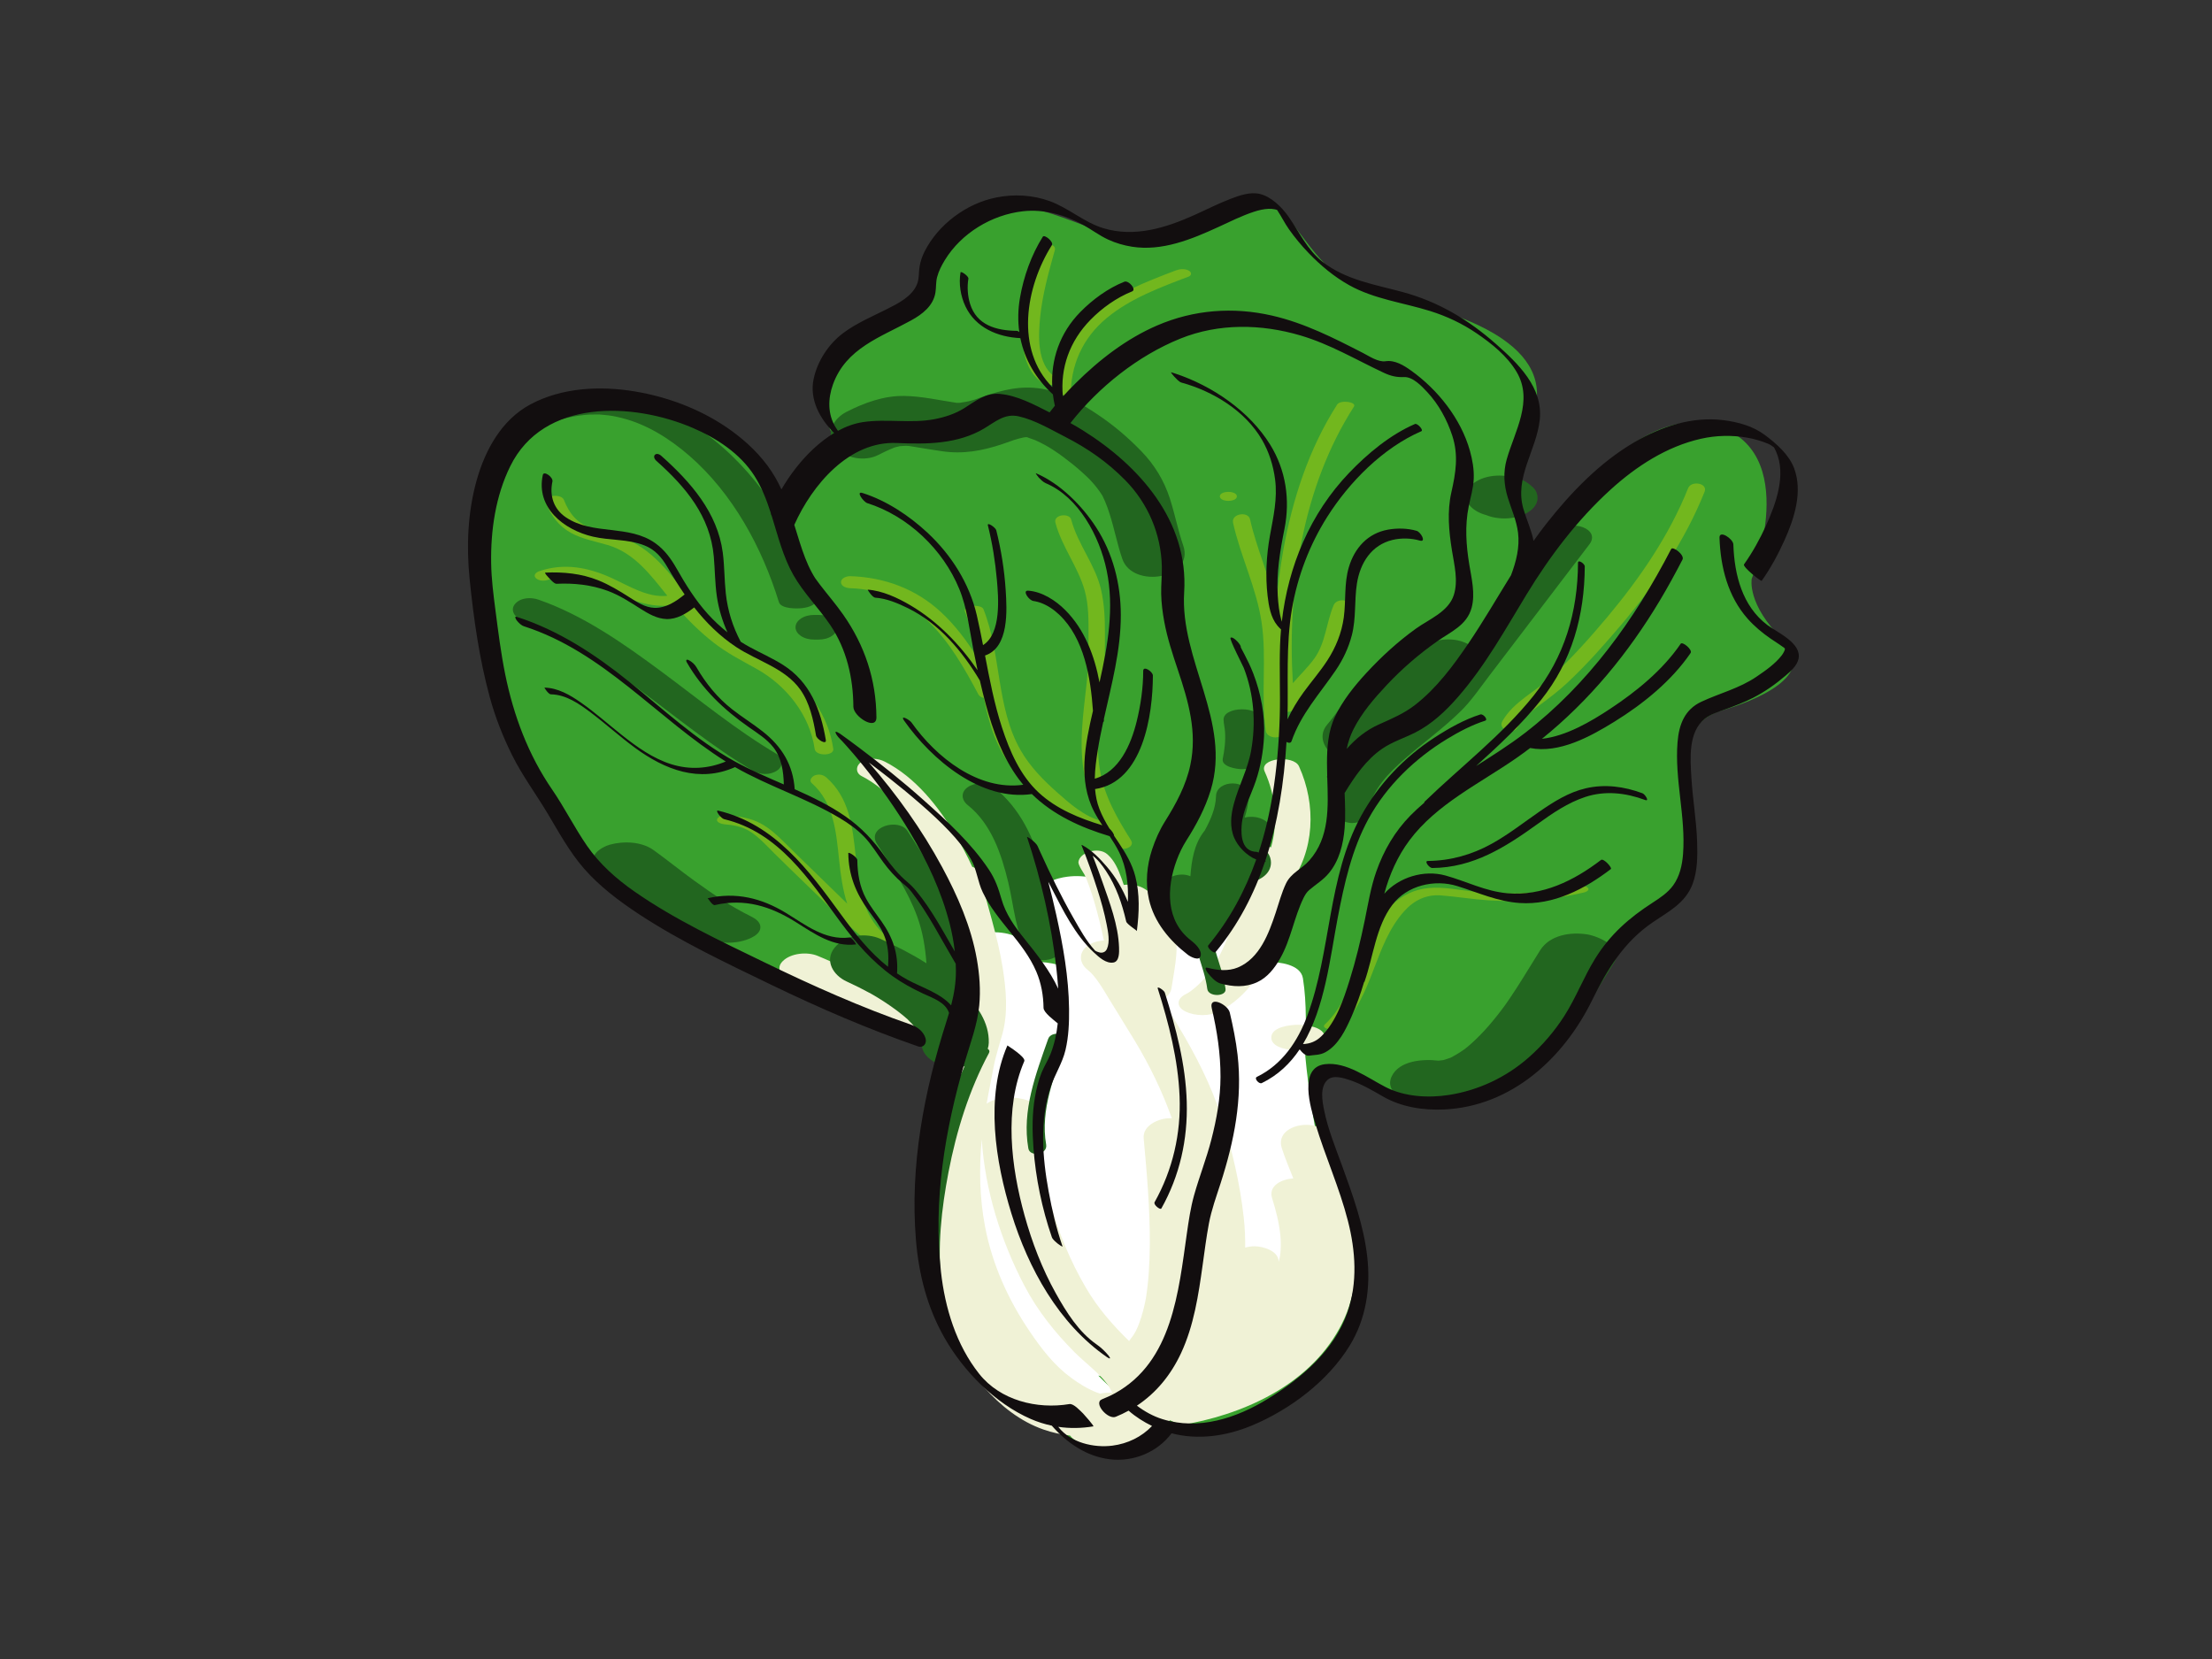 <?xml version="1.0" encoding="utf-8"?>
<!-- Generator: Adobe Illustrator 17.0.0, SVG Export Plug-In . SVG Version: 6.00 Build 0)  -->
<!DOCTYPE svg PUBLIC "-//W3C//DTD SVG 1.1//EN" "http://www.w3.org/Graphics/SVG/1.1/DTD/svg11.dtd">
<svg version="1.1" id="Layer_1" xmlns="http://www.w3.org/2000/svg" xmlns:xlink="http://www.w3.org/1999/xlink" x="0px" y="0px"
	 width="800px" height="600px" viewBox="0 0 800 600" enable-background="new 0 0 800 600" xml:space="preserve">
<rect x="0" y="0" width="800" height="600" fill="#333333" stroke="none"/>
<path fill="#39A12E" d="M379.6,512.085c0,0-42.717-9.802-44.338-62.497c-1.621-52.693,5.287-69.551,5.287-69.551
	s-22.312-9.085-38.525-15.571c-16.213-6.485-81.963-37.218-102.146-71.341c-20.184-34.122-27.564-60.801-28.375-92.418
	c-0.81-31.617,14.593-60.801,43.778-59.181c29.185,1.622,59.99,21.078,65.666,39.724c0,0,5.893-6.886,12.687-12.256
	c3.806-3.01,11.633-5.578,11.633-5.578s-11.35-12.972-6.486-25.943c4.865-12.971,32.427-19.457,35.67-29.995
	c3.242-10.539,10.539-34.051,30.807-33.238c20.267,0.81,41.345,18.646,59.18,10.538c17.836-8.107,29.823-21.167,41.67-5.699
	c11.848,15.47,15.888,23.534,36.967,28.399c21.078,4.864,59.181,15.403,51.884,41.345c-7.295,25.942-7.297,33.238-1.622,52.695
	c0,0,34.05-56.748,66.476-47.831c32.429,8.917,13.725,55.634,13.725,55.634s-1.892,9.188,11.35,22.16
	c13.242,12.972-11.08,22.252-22.25,25.494c-11.17,3.243-18.378,14.774-12.251,45.401c6.125,30.627-16.575,19.818-28.826,43.6
	c-12.251,23.781-33.15,53.687-61.256,53.327c-28.105-0.36-34.591-21.259-42.877-11.53c-8.288,9.729,7.926,32.428,11.53,55.489
	c3.603,23.062-1.647,65.291-44.678,74.03c-16.938,3.441-23.423-1.243-23.423-1.243s-5.084,9.009-21.62,10.448
	C390.95,527.218,379.6,512.085,379.6,512.085z"/>
<path fill="#FFFFFF" d="M479.309,427.175c-0.629-3.151-1.238-6.306-1.852-9.454c-2.304-11.823-4.25-23.723-5.374-35.707
	c0.151-9.415,0.625-18.819-0.86-28.184c-0.812-5.116-8.628-5.925-12.644-5.925c-1.917,0-5.471,0.25-8.325,1.312
	c-1.892-6.143-3.998-12.209-6.35-18.172c-0.195-0.493-0.392-0.984-0.592-1.475c-1.535-3.792-8.958-4.349-12.192-4.349
	c-3.331,0-12.655,0.842-12.645,5.924c0.004,1.624,0.029,3.247,0.062,4.871c-0.629-0.036-1.219-0.05-1.744-0.05
	c-2.205,0-7.016,0.368-10.026,2.084c-0.728-2.681-1.494-5.353-2.316-8.014c-0.797-2.985-1.75-5.933-2.926-8.824
	c-0.798-1.962-4.049-3.057-5.811-3.54c-3.141-0.863-6.52-1.013-9.743-0.598c-3.649,0.47-10.614,2.281-8.831,7.288
	c0.851,2.39,1.643,4.792,2.403,7.202c1.536,5.666,2.392,11.525,3.047,17.397c-2.717-0.85-5.856-1.058-7.585-1.058
	c-0.398,0-0.875,0.011-1.405,0.04c-0.88-2.198-1.91-4.349-3.117-6.435c-2.673-4.618-11.097-4.712-15.553-4.138
	c-2.822,0.364-11.563,2.57-8.831,7.288c6.532,11.28,7.19,24.361,6.217,37.307c-0.227,3.012-0.56,6.014-0.965,9.005
	c-3.008,8.621-6.212,17.169-7.563,26.281c-0.717,4.833-0.857,9.826-0.584,14.838c-3.8,18.325-6.391,38.016,6.619,53.274
	c4.788,5.617,10.476,10.309,16.481,14.61c0.622,2.621,1.298,5.236,2.031,7.844c-0.001,0.008-0.003,0.016-0.004,0.025
	c0.003,0,0.008-0.001,0.011-0.002c0.148,0.526,0.288,1.052,0.44,1.576c0.823,1.187,1.906,2.059,3.251,2.615
	c2.756,1.29,5.927,1.735,8.941,1.735c1.623,0,3.638-0.116,5.588-0.532c4.628,2.141,10.286,2.245,15.12,0.917
	c3.748-1.027,8.742-4.289,4.536-8.106c-3.289-2.984-6.243-5.75-8.999-8.547c2.438,0.589,4.994,0.746,6.438,0.746
	c2.194,0,6.707-0.341,9.705-1.92c3.049,1.968,6.289,3.651,9.655,5.012c-0.479,0.879-1.041,1.728-1.704,2.541
	c-1.936,2.373,1.519,4.952,3.251,5.765c3.572,1.673,8.43,2.284,12.302,1.523c5.788-1.138,10.465-3.447,15.063-6.884
	c1.556-0.326,3.102-0.734,4.634-1.234c8.218-2.684,14.86-7.558,20.558-13.977c4.977-5.606,7.322-12.701,8.382-20.045
	C487.523,455.038,483.175,440.643,479.309,427.175z"/>
<g>
	<path fill="#F0F2D6" d="M428.647,365.774c3.572,1.768,8.804,1.842,12.369,0c9.987-5.162,16.521-15.233,20.232-25.565
		c2.079-5.789,3.524-12.242,3.439-18.571c0.574-0.373,1.093-0.838,1.527-1.416c9.328-12.431,9.898-29.186,3.58-43.079
		c-1.934-4.252-14.628-2.985-12.411,1.891c3.981,8.757,4.855,18.503,2.302,27.442c-1.952-0.993-4.638-1.222-6.348-1.222
		c-1.969,0-9.328,0.803-8.746,4.329c0.508,3.073,1.201,6.524,0.313,9.595c-0.614,2.122,0.641,3.462,2.357,4.28
		c-0.174,4.976-1.344,10.009-2.88,14.448c-1.651,4.774-3.98,9.322-6.871,13.461c-1.305,1.867-2.468,3.196-4.102,4.768
		c-0.862,0.831-1.791,1.585-2.747,2.305c-0.068,0.053-0.737,0.488-0.916,0.615c-0.362,0.207-0.729,0.404-1.099,0.595
		C425.517,361.27,425.419,364.176,428.647,365.774z"/>
	<path fill="#F0F2D6" d="M490.546,440.896c-0.891-5.002-2.052-9.784-3.947-14.505c-1.958-4.873-3.989-9.678-5.626-14.677
		c-2.664-8.132-20.382-5.583-17.385,3.563c1.211,3.697,2.709,7.3,4.16,10.917c-4.655,0.336-9.018,2.816-7.683,7.116
		c1.358,4.376,2.511,8.76,2.983,13.326c0.186,1.808,0.212,3.629,0.113,5.443c-0.04,0.705-0.125,1.405-0.22,2.103
		c-0.023,0.153-0.051,0.304-0.077,0.456c0.007-0.097-0.17,0.777-0.21,0.93c-0.07,0.261-0.149,0.519-0.229,0.777
		c0.078-3.959-5.698-5.611-8.692-5.611c-1.092,0-2.269,0.156-3.395,0.48c0.049-3.629-0.125-7.274-0.528-10.926
		c-1.334-12.085-4.171-24.345-7.911-35.906c-3.822-11.813-9.393-22.718-15.768-33.337c-1.932-3.219-3.9-6.416-5.873-9.611
		c1.737-0.777,3.127-2.068,3.436-4.092c0.926-6.067,2.305-12.184,1.728-18.353c-0.713-7.647-5.06-13.406-11.399-17.481
		c-2.079-1.337-4.924-1.787-7.593-1.462c-0.268-0.801-0.537-1.602-0.826-2.397c-1.164-3.197-2.534-6.458-5.155-8.721
		c-3.322-2.868-10.103-0.592-10.427,2.883c-0.096,1.044,2.043,4.199,2.196,4.512c0.726,1.491,1.303,3.055,1.858,4.615
		c1.424,3.997,2.539,8.108,3.568,12.222c0.58,2.315,1.126,4.692,1.602,6.996c-2.137,0.087-4.248,0.721-5.852,1.853
		c-3.393,2.394-3.164,6.345,0,8.775c2.836,2.176,5.532,6.909,7.737,10.532c3.075,5.056,6.235,10.06,9.294,15.125
		c5.383,8.916,9.896,18.215,13.393,28.009c-0.263-0.017-0.526-0.028-0.789-0.028c-3.768,0-9.832,2.509-9.4,7.252
		c1.161,12.742,2.289,25.484,2.22,38.293c-0.019,3.529-0.151,7.057-0.399,10.577c-0.128,1.813-0.308,3.621-0.521,5.425
		c-0.103,0.875-0.225,1.749-0.353,2.62c-0.051,0.342-0.106,0.683-0.161,1.023c-0.012,0.067-0.024,0.135-0.04,0.217
		c-0.545,2.922-1.302,5.802-2.317,8.596c-0.374,1.028-0.809,2.032-1.286,3.014c0.002-0.044-0.572,0.99-0.753,1.269
		c-0.345,0.53-0.731,1.031-1.124,1.526c-0.207,0.26-0.383,0.525-0.537,0.792c-6.079-5.961-11.356-11.982-15.696-19.417
		c-10.896-18.665-17.492-41.419-16.801-63.098c0.143-4.5-7.424-5.57-10.473-5.57c-2.234,0-6.199,0.484-8.557,2.213
		c0.211-1.205,0.43-2.411,0.664-3.617c0.62-3.191,1.257-6.378,1.851-9.574c0.758-4.08,2.069-7.97,3.171-11.966
		c2.143-7.774,1.362-16.132,0.119-24c-1.838-11.621-5.712-22.815-8.402-34.244c-0.255-1.087-1.267-1.83-2.614-2.28
		c-1.769-3.883-3.771-7.655-5.938-11.287c-6.247-10.466-14.547-21.024-25.602-26.689c-2.575-1.32-5.902-1.567-8.457,0
		c-2.077,1.275-2.368,3.974,0,5.187c9.757,5,16.943,14.258,22.525,23.452c3.785,6.234,7.159,13.038,9.522,20.104
		c0.768,2.884,1.555,5.765,2.319,8.648c0.226,1.132,0.431,2.266,0.593,3.403c0.093,0.655,0.347,1.204,0.708,1.662
		c1.997,8.043,3.593,16.155,3.788,24.534c0.068,2.945-0.127,5.779-0.641,8.616c-1.108-0.236-2.247-0.337-3.358-0.337
		c-2.222,0-4.562,0.405-6.531,1.488c-0.04,0.022-0.08,0.045-0.119,0.069c2.695-2.788,0.116-5.407-2.53-6.755
		c0.019,0.008,0.033,0.014,0.053,0.025c-0.021-0.01-0.041-0.02-0.061-0.029c-0.273-0.139-0.547-0.264-0.815-0.375
		c-0.252-0.117-0.506-0.231-0.758-0.348c-1.648-0.764-3.29-1.54-4.932-2.317c-4.573-2.163-9.138-4.341-13.705-6.519
		c-7.295-3.478-14.536-7.274-22.024-10.329c-3.695-1.508-9.59-1.003-12.53,1.902c-2.86,2.825-0.248,5.491,2.43,6.856
		c-0.018-0.008-0.032-0.014-0.05-0.023c0.019,0.01,0.039,0.019,0.058,0.028c0.276,0.141,0.554,0.267,0.826,0.379
		c0.251,0.115,0.501,0.229,0.751,0.345c1.648,0.763,3.291,1.54,4.932,2.317c4.574,2.162,9.137,4.341,13.704,6.518
		c7.295,3.477,14.536,7.273,22.024,10.33c3.146,1.284,7.882,1.102,11.035-0.771c-0.583,0.631-0.994,1.398-0.994,2.292
		c0,0.199,0,0.398,0,0.597c0,1.65,1.391,2.871,2.706,3.594c1.969,1.083,4.308,1.488,6.531,1.488c0.195,0,0.392-0.007,0.588-0.013
		c-0.399,1.466-0.763,2.942-1.039,4.45c-1.328,7.245-2.985,14.443-3.992,21.744c-0.983,7.12-1.279,14.438-0.869,21.717
		c-0.064-0.001-0.127-0.006-0.189-0.006c-3.774,0-9.824,2.509-9.4,7.252c2.054,22.936,8.231,47.486,23.855,65.154
		c5.805,6.563,13.029,12.301,21.389,15.192c3.19,1.103,6.375,1.819,9.559,2.169c0.358,0.467,0.796,0.912,1.321,1.315
		c8.028,6.158,18.759,3.888,26.732-0.981c1.28-0.78,2.569-1.668,3.838-2.637c1.445-0.448,2.642-1.124,3.384-2.047
		c0.321-0.398,0.594-0.8,0.848-1.203c2.347,1.277,5.391,1.561,7.827,1.074c22.572-4.507,45.619-16.139,55.427-38.152
		c2.319-5.205,3.289-10.809,4.529-16.228C492.363,453.857,491.695,447.352,490.546,440.896z M286.761,354.97
		C287.224,355.17,287.62,355.353,286.761,354.97L286.761,354.97z M336.712,365.034C336.241,364.83,335.825,364.638,336.712,365.034
		L336.712,365.034z M355.069,412.062c1.138,18.37,7.02,36.923,15.441,52.974c4.71,8.977,11.03,16.903,18.173,24.059
		c3.653,3.659,8.687,7.379,11.548,11.205c0.802,1.072,1.491,2.225,2.087,3.425c-1.478-0.14-3.001-0.012-4.468,0.306
		c-0.439-0.147-0.876-0.302-1.308-0.471c-3.315-1.298-6.322-3.186-9.182-5.285c-6.089-4.469-10.632-10.395-14.85-16.59
		c-7.825-11.493-13.64-24.348-16.247-38.029C354.248,433.074,354.077,422.56,355.069,412.062z"/>
	<path fill="#F0F2D6" d="M459.778,375.249c0,3.934,7.065,4.625,9.677,4.625c2.612,0,9.677-0.691,9.677-4.625
		c0-3.935-7.065-4.625-9.677-4.625C466.843,370.624,459.778,371.315,459.778,375.249z"/>
</g>
<g>
	<path fill="#72B71E" d="M488.546,220.186c1.373-3.242-4.952-4.301-6.206-1.341c-2.668,6.3-2.905,13.652-6.993,19.308
		c-2.345,3.245-5.216,5.951-7.767,8.929c-2.071-34.211,3.483-71.005,22.079-99.995c1.148-1.789-4.922-2.547-6.044-0.799
		c-10.227,15.945-16.162,34.252-19.51,52.798c-1.198,6.634-2.04,13.338-2.551,20.071c-2.411-10.634-7.068-20.681-9.456-31.335
		c-0.68-3.035-6.902-2.107-6.138,1.305c2.724,12.161,8.46,23.528,10.306,35.897c1.94,13.004-0.325,26.238,1.519,39.264
		c0.459,3.241,6.815,3.169,6.366,0c-0.331-2.335-0.53-4.676-0.654-7.021c1.869,0.562,4.824,0.075,4.785-1.273
		c0.498-0.273,0.911-0.663,1.161-1.184c2.897-6.013,8.69-9.967,12.383-15.433C485.66,233.703,485.92,226.383,488.546,220.186z"/>
	<path fill="#72B71E" d="M447.323,179.52c0-1.324-2.141-1.635-3.07-1.635c-0.929,0-3.071,0.311-3.071,1.635
		c0,1.324,2.141,1.634,3.071,1.634C445.182,181.154,447.323,180.844,447.323,179.52z"/>
	<path fill="#72B71E" d="M610.53,176.558c-6.76,16.987-17.461,32.557-29.148,46.519c-6.298,7.524-12.994,15.001-20.2,21.664
		c-5.797,5.358-13.735,8.984-17.795,16.009c-1.831,3.169,3.809,5.073,5.333,2.436c1.993-3.45,4.983-5.862,8.146-8.196
		c3.537-2.612,6.932-5.181,10.14-8.196c7.008-6.587,13.508-13.939,19.709-21.282c12.005-14.215,22.868-30.324,29.772-47.67
		C617.738,174.695,611.669,173.696,610.53,176.558z"/>
	<path fill="#72B71E" d="M574.084,320.917c-1.135-0.838-2.947-0.787-4.246-0.482c-12.213,2.874-24.45,3.275-36.902,2.003
		c-5.352-0.545-10.832-1.775-16.23-1.271c-5.065,0.473-9.384,2.522-13.123,5.931c-12.684,11.568-11.867,31.636-24.401,43.365
		c-1.872,1.753,4.09,2.544,5.358,1.355c12.268-11.481,12.306-30.05,23.338-42.299c3.536-3.927,7.975-6.094,13.302-5.68
		c5.713,0.444,11.372,1.404,17.101,1.775c11.695,0.756,23.281-0.178,34.69-2.862C573.759,322.568,575.214,321.752,574.084,320.917z"
		/>
	<path fill="#72B71E" d="M397.787,278.404c-1.831-11.146,0.2-22.112,1.334-33.201c0.557-5.436,0.473-10.972,0.487-16.435
		c0.013-5.165-0.226-10.347-1.372-15.4c-2.066-9.11-8.444-16.454-10.823-25.445c-0.672-2.541-6.492-1.848-5.712,1.102
		c2.305,8.714,8.179,15.916,10.61,24.608c1.444,5.161,1.384,10.782,1.371,16.1c-0.016,5.869-0.069,11.731-0.706,17.568
		c-1.214,11.136-2.923,22.03-0.746,33.179c1.15,5.892,3.474,11.272,6.291,16.441c-6.158-1.412-11.682-6.343-16.266-10.402
		c-4.971-4.402-9.798-9.358-13.116-15.151c-8.895-15.531-6.947-34.669-13.465-51.063c-0.755-1.899-7.593-1.426-6.705,0.809
		c2.103,5.291,3.34,10.856,4.343,16.488c-3.703-5.904-7.888-11.485-13.007-16.235c-9.048-8.398-20.487-12.608-32.755-12.982
		c-1.242-0.038-3.379,0.607-3.379,2.176c0,1.623,2.137,2.138,3.379,2.176c10.941,0.333,20.614,4.636,28.422,12.255
		c7.6,7.416,12.933,16.845,17.868,26.143c0.359,0.679,1.12,1.103,2.004,1.311c1.458,7.554,3.501,14.911,7.69,21.575
		c3.58,5.695,8.79,10.615,13.823,15.004c5.096,4.442,11.21,9.193,17.983,10.602c1.386,0.287,3.202,0.392,4.491-0.383
		c1.299,2.251,2.672,4.471,4.065,6.683c1.385,2.197,6.902,0.742,5.115-2.093C404.011,295.897,399.327,287.784,397.787,278.404z"/>
	<path fill="#72B71E" d="M328.014,345.533c-2.643-2.139-5.278-4.252-7.881-6.394c0.115-0.423,0.032-0.87-0.396-1.264
		c-16.274-14.948-4.204-42.054-20.894-56.71c-1.147-1.007-2.728-1.3-4.174-0.732c-0.99,0.387-2.232,1.795-1.095,2.793
		c8.05,7.07,8.856,17.937,9.917,27.925c0.562,5.288,1.282,10.67,2.905,15.666c-7.497-7.38-15.131-14.617-22.589-22.038
		c-2.704-2.691-5.421-5.213-8.806-7.027c-3.434-1.84-7.466-2.499-11.301-2.808c-1.254-0.102-3.498-0.163-4.258,1.142
		c-0.74,1.273,1.625,1.949,2.417,2.012c3.303,0.267,6.487,0.803,9.343,2.583c3.346,2.085,6.046,5.18,8.825,7.927
		c7.396,7.313,14.95,14.466,22.346,21.78c5.969,5.901,12.459,11.027,19.004,16.263c6.249,4.999,12.621,10.274,16.862,17.163
		c1.189,1.93,7.902,1.126,6.674-0.87C340.639,356.004,334.286,350.608,328.014,345.533z"/>
	<path fill="#72B71E" d="M294.63,270.853c0.394,2.757,7.104,2.547,6.74,0c-1.737-12.142-9.148-22.125-18.945-29.165
		c-4.952-3.557-10.69-5.816-15.743-9.247c-5.291-3.592-9.944-8.057-14.259-12.753c-7.719-8.402-13.48-18.523-24.006-23.803
		c-4.641-2.33-9.695-3.179-14.567-4.847c-5.058-1.732-8.016-5.341-9.904-10.249c-0.914-2.372-7.572-1.741-6.499,1.045
		c1.797,4.666,4.651,8.474,9.079,10.9c4.102,2.248,8.841,3.077,13.281,4.392c9.65,2.859,15.518,10.838,21.534,18.349
		c-7.075,0.779-13.844-3.56-20.096-6.417c-8.48-3.877-17.287-5.582-26.317-2.442c-1.029,0.357-2.195,1.427-1.131,2.468
		c1.05,1.026,2.998,1.103,4.311,0.647c8.814-3.065,16.518,0.822,24.395,4.593c6.948,3.325,14.009,5.687,21.54,4.446
		c0.273,0.323,0.546,0.642,0.822,0.958c4.025,4.609,8.389,8.906,13.212,12.677c4.892,3.826,10.225,6.529,15.613,9.538
		C284.37,247.906,292.875,258.585,294.63,270.853z"/>
	<path fill="#72B71E" d="M429.854,97.814c-1.447-0.696-3.174-0.552-4.63,0c-10.867,4.119-22.009,8.489-31.061,15.977
		c-7.097,5.872-11.399,13.619-12.884,22.311c-6.281-4.553-5.768-14.638-5.083-21.452c0.832-8.251,3.089-16.26,5.307-24.221
		c0.713-2.565-5.251-2.976-5.829-0.904c-2.362,8.48-4.702,16.989-5.587,25.774c-0.843,8.366-0.363,18.717,7.558,23.636
		c0.748,0.464,2.098,0.46,3.23,0.165c-0.143,1.512-0.209,3.047-0.189,4.603c0.03,2.23,6.579,2.203,6.549,0
		c-0.157-11.506,4.211-21.393,13.089-28.739c8.519-7.046,19.314-11.045,29.529-14.917C431.138,99.56,430.957,98.346,429.854,97.814z
		"/>
</g>
<g>
	<path fill="#22661F" d="M456.457,306.549c0.221-0.811,0.439-1.622,0.657-2.433c0.369-1.379,0.553-3.348,1.353-4.567
		c1.534-2.334-2.819-3.797-4.242-4.007c-1.236-0.182-2.705-0.193-4.058,0.122c0.808-2.476,1.337-5.037,1.409-7.726
		c0.164-6.126-11.624-6.149-11.789,0c-0.121,4.461-1.99,8.614-4.132,12.537c-0.1,0.104-0.196,0.21-0.284,0.325
		c-3.506,4.58-4.432,10.468-4.849,16.107c-3.064-1.391-8.059-0.262-9.224,2.373c-0.414,0.938,0.303,3.254,0.431,3.619
		c0.225,0.64,0.376,1.308,0.533,1.967c0.333,1.404,0.537,2.637,0.821,4.152c0.644,3.434,1.225,6.951,2.449,10.237
		c1.146,3.08,3.654,5.679,7.073,6.023c0.259,0.026,0.523,0.043,0.787,0.055c1.236,4.086,2.696,8.119,3.24,12.342
		c0.382,2.969,6.97,2.832,6.606,0c-0.619-4.803-2.391-9.292-3.7-13.917c0.922-0.693,1.665-1.639,2.101-2.901
		c0.277-0.805,0.484-1.642,0.646-2.498c0.724-0.374,1.365-0.885,1.858-1.57c3.82-5.317,6.387-11.471,8.506-17.692
		c3.587-1.025,7.011-3.268,7.011-7.123C459.658,309.569,458.326,307.796,456.457,306.549z"/>
	<path fill="#22661F" d="M574.111,337.951c-6.048-0.981-13.599,0.178-17.094,5.727c-2.898,4.601-5.687,9.272-8.638,13.84
		c-0.73,1.128-1.473,2.247-2.223,3.361c-0.38,0.565-0.767,1.126-1.154,1.687c-0.207,0.298-0.416,0.596-0.625,0.893
		c-1.881,2.595-3.872,5.109-5.969,7.533c-1.93,2.23-3.997,4.339-6.179,6.322c-0.494,0.448-1.002,0.88-1.511,1.312
		c-0.215,0.183-0.768,0.61-1.162,0.913c-0.984,0.694-2,1.341-3.034,1.956c-0.548,0.327-1.113,0.627-1.675,0.926
		c-0.072,0.038-0.136,0.072-0.198,0.105c-0.627,0.241-1.904,0.623-2.674,0.865c-0.6,0.078-1.239,0.15-1.692,0.202
		c-0.035,0-0.07,0-0.105,0c-5.474-0.653-14.163-0.089-16.884,5.751c-2.7,5.79,5.305,9.531,9.705,10.087
		c10.428,1.318,20.282-0.164,29.789-4.582c6.557-3.047,12.339-7.844,17.31-13.04c9.543-9.977,16.408-22.164,23.718-33.771
		C587.336,342.45,577.797,338.55,574.111,337.951z"/>
	<path fill="#22661F" d="M271.607,331.435c-1.847-0.916-3.655-1.892-5.446-2.912c-2.181-1.243-2.028-1.168-4.448-2.717
		c-3.648-2.337-7.199-4.824-10.71-7.36c-4.933-3.563-9.653-7.412-14.588-10.968c-4.379-3.157-10.879-3.371-15.926-1.974
		c-2.96,0.82-8.598,4.339-4.176,7.527c12.697,9.15,24.713,19.183,38.832,26.185c4.762,2.362,11.688,2.256,16.461,0
		c1.49-0.704,3.409-1.986,3.409-3.89C275.016,333.398,273.093,332.172,271.607,331.435z"/>
	<path fill="#22661F" d="M427.948,197.349c-1.927-5.594-3.03-11.425-4.848-17.053c-2.112-6.538-5.578-12.219-10.34-17.13
		c-4.782-4.93-9.947-9.344-15.659-13.169c-6.079-4.07-13.085-8.199-20.413-9.408c-7.448-1.228-14.217,0.44-21.201,2.871
		c-0.998,0.348-1.993,0.71-2.989,1.062c-0.04,0.013-0.077,0.025-0.123,0.038c-0.67,0.21-1.349,0.39-2.028,0.568
		c-0.608,0.159-2.753,0.447-3.238,0.55c-0.334,0.003-0.667,0.001-1.001-0.003c-0.091,0-0.171-0.001-0.244-0.001
		c-6.212-0.929-12.484-2.37-18.785-2.478c-7.38-0.127-14.514,2.462-20.989,5.786c-4.61,2.367-7.616,7.602-4.101,12.33
		c3.366,4.53,10.722,5.759,15.642,3.233c1.452-0.745,2.915-1.452,4.41-2.105c0.518-0.222,1.039-0.431,1.565-0.632
		c0.056-0.015,0.113-0.031,0.179-0.05c0.523-0.152,1.053-0.276,1.586-0.382c0.383-0.02,1.745-0.155,2.313-0.146
		c0.311,0.01,0.62,0.028,0.93,0.048c1.024,0.14,2.043,0.315,3.061,0.488c2.999,0.509,5.999,0.974,9.007,1.422
		c7.617,1.135,14.632-0.157,21.828-2.577c1.085-0.366,2.163-0.748,3.241-1.133c0.396-0.142,0.792-0.282,1.189-0.423
		c1.018-0.318,2.051-0.581,3.094-0.809c0.176-0.038,0.435-0.081,0.688-0.12c0.259-0.005,0.515-0.006,0.773-0.005
		c0.088,0.018,0.173,0.041,0.261,0.061c-0.953-0.189,1.968,0.716,2.62,0.999c1.251,0.543,2.461,1.177,3.662,1.821
		c0.478,0.255,0.947,0.529,1.414,0.801c-0.291-0.155,1.255,0.791,1.48,0.939c2.481,1.623,4.85,3.413,7.158,5.273
		c1.11,0.896,2.189,1.832,3.256,2.779c0.61,0.542,1.205,1.1,1.798,1.661c0.148,0.138,0.65,0.643,0.941,0.931
		c1.681,1.781,3.216,3.627,4.516,5.724c0.069,0.12,0.128,0.222,0.179,0.312c0.303,0.616,0.583,1.245,0.857,1.875
		c0.646,1.484,1.166,3.022,1.663,4.563c1.734,5.37,2.759,10.939,4.598,16.281C409.65,213.029,432.079,209.338,427.948,197.349z"/>
	<path fill="#22661F" d="M533.78,184.717c1.162,0.72,2.443,1.232,3.771,1.584c1.063,0.435,2.171,0.746,3.326,0.93
		c3.062,0.521,6.335,0.312,9.265-0.752c2.199-0.798,4.533-2.215,5.526-4.453c0.863-1.945,0.325-4.287-1.212-5.742
		c-1.452-1.374-3.256-2.651-5.209-3.196c-0.655-0.182-2.199-0.712-3.271-0.812c-1.174-0.11-2.465-0.277-3.693-0.279
		c-2.923-0.003-5.991,0.626-8.503,2.182c-1.836,1.138-3.522,2.965-3.522,5.269C530.258,181.753,531.944,183.579,533.78,184.717z"/>
	<path fill="#22661F" d="M357.224,379.321c0.229-0.683,0.364-1.418,0.383-2.21c0.172-7.35-4.234-13.556-9.422-18.581
		c-0.102-9.701-0.747-19.48-3.877-28.728c-3.558-10.516-10.149-19.973-16.09-29.244c-3.132-4.887-14.981-1.507-11.027,4.663
		c5.428,8.472,11.168,16.967,14.61,26.489c1.944,5.376,2.844,10.994,3.264,16.674c-5.311-3.354-10.964-6.246-16.607-8.815
		c-5.214-2.375-12.901-1.464-16.623,3.197c-3.781,4.733-0.385,10.031,4.359,12.193c2.994,1.364,5.931,2.843,8.818,4.421
		c0.3,0.18,1.591,0.92,1.917,1.116c0.887,0.533,1.759,1.088,2.629,1.646c1.732,1.112,3.416,2.3,5.064,3.535
		c1.277,0.957,2.506,1.976,3.699,3.035c-0.249-0.196,1.114,1.126,1.412,1.45c0.598,0.647,1.151,1.336,1.691,2.033
		c0.255,0.329,0.496,0.669,0.729,1.013c-0.143-0.174,0.567,1.089,0.751,1.534c0.117,0.283,0.289,0.935,0.4,1.322
		c0.014,0.349,0.012,0.699,0.003,1.048c-0.078,3.373,2.172,5.756,5.038,7.204c1.12,0.918,2.727,1.397,4.355,1.442
		c0.956,0.176,1.894,0.265,2.757,0.265c1.081,0,2.234-0.127,3.384-0.379c-5.44,11.6-9.073,24.043-11.651,36.562
		c-2.839,13.788-4.493,28.306-2.894,42.359c0.277,2.431,6.452,2.26,6.195,0c-1.539-13.529,0.009-27.394,2.564-40.702
		c2.854-14.863,7.456-29.684,14.635-43.05C358.028,380.184,357.779,379.679,357.224,379.321z"/>
	<path fill="#22661F" d="M379.08,375.748c-4.464,12.717-9.561,25.907-7.164,39.596c0.57,3.25,7.078,2.253,6.439-1.392
		c-2.197-12.551,3.09-25.204,7.164-36.814C386.741,373.659,380.187,372.591,379.08,375.748z"/>
	<path fill="#22661F" d="M384.021,343.45c0.242-0.937-1.045-4.133-1.201-4.497c-0.345-0.804-0.622-1.637-0.889-2.47
		c-0.68-2.117-1.165-4.297-1.638-6.466c-1.101-5.063-2.027-10.158-3.291-15.184c-2.923-11.62-8.055-22.551-17.603-30.147
		c-2.487-1.977-6.873-1.742-9.391,0c-2.609,1.808-2.324,4.654,0,6.503c8.556,6.807,12.194,17.763,14.663,28.016
		c2.046,8.496,2.562,18.09,7.227,25.673C374.348,348.857,382.974,347.511,384.021,343.45z"/>
	<path fill="#22661F" d="M302.806,226.855c0-1.337-0.891-2.441-1.949-3.149c-1.372-0.917-3.073-1.304-4.706-1.304
		c-0.596,0-1.193,0-1.79,0c-1.632,0-3.333,0.386-4.704,1.304c-1.058,0.708-1.949,1.812-1.949,3.149c0,1.338,0.891,2.441,1.949,3.149
		c1.371,0.918,3.073,1.304,4.704,1.304c0.597,0,1.194,0,1.79,0c1.633,0,3.334-0.387,4.706-1.304
		C301.915,229.296,302.806,228.193,302.806,226.855z"/>
	<path fill="#22661F" d="M449.028,278.173c2.622,0,6.206-0.768,6.805-3.738c0.656-3.249,0.997-6.499,0.821-9.813
		c-0.075-1.418-0.443-2.805-0.523-4.216c-0.296-5.259-13.894-5.069-13.609,0c0.078,1.407,0.418,2.805,0.522,4.216
		c0.241,3.292-0.171,6.591-0.821,9.813C441.641,277.323,447.38,278.173,449.028,278.173z"/>
	<path fill="#22661F" d="M507.963,274.532c6.748-5.935,14.079-11.135,20.476-17.475c3.743-3.709,6.733-8.14,9.918-12.319
		c4.123-5.413,8.247-10.827,12.372-16.24c8.031-10.541,16.062-21.083,24.094-31.623c4.32-5.672-7.073-9.303-10.601-4.673
		c-8.248,10.826-16.496,21.651-24.745,32.478c-2.332,3.061-4.663,6.121-6.995,9.182c-1.677-1.153-3.628-1.954-5.346-2.293
		c-5.659-1.12-13.033,0.591-15.542,6.351c-0.046,0.114-0.098,0.224-0.146,0.337c-4.915,0.446-9.458,1.362-13.916,4.008
		c-7.642,4.533-11.879,13.199-17.496,19.749c-4.045,4.715-0.291,10.409,4.533,12.442c2.075,0.875,4.43,1.307,6.779,1.262
		c-4.22,4.915-7.422,10.491-8.547,17.314c-0.503,3.044,3.908,4.629,6.138,4.629c3.028,0,5.634-1.574,6.137-4.629
		C496.328,285.442,502.451,279.381,507.963,274.532z"/>
	<path fill="#22661F" d="M281.026,272.767c-14.768-8.716-28.082-19.711-41.834-29.894c-13.707-10.15-28.151-20.31-44.382-25.983
		c-2.724-0.952-6.468-0.845-8.512,1.503c-1.923,2.207-0.146,4.896,2.232,5.727c15.649,5.469,29.382,15.429,42.589,25.21
		c13.514,10.006,26.596,20.791,41.108,29.356c2.619,1.546,6.2,1.749,8.799,0C283.237,277.198,283.471,274.21,281.026,272.767z"/>
	<path fill="#22661F" d="M189.458,152.87c3.054,1.374,6.726,1.122,9.795,0c4.6-1.681,8.743-2.527,13.496-2.912
		c0.01,0.004,0.254-0.005,0.746-0.029c0.734-0.026,1.469-0.021,2.203-0.016c1.725,0.011,0.79-0.029,2.497,0.121
		c2.849,0.25,4.232,0.528,6.75,1.159c8.954,2.247,17.18,7.418,24.259,13.543c15.774,13.649,26.421,33.284,32.49,53.016
		c0.782,2.546,6.677,2.406,8.519,2.178c2.038-0.252,5.673-1.119,4.837-3.835c-6.672-21.69-18.858-42.509-36.7-56.854
		c-8.644-6.95-18.963-12.061-29.87-14.204c-13.193-2.59-26.439-1.175-39.022,3.424C186.789,149.437,187.108,151.812,189.458,152.87z
		"/>
</g>
<g>
	<path fill="#120E0F" d="M364.343,378.099c-8.096,18.779-4.373,41.913,1.445,60.771c6.146,19.918,17.097,39.849,34.571,51.958
		c1.168,0.808,1.458,0.531,0.545-0.585c-1.226-1.499-2.725-2.922-4.318-4.027c-6.461-4.476-10.949-11.691-14.719-18.438
		c-4.955-8.867-8.621-18.454-11.332-28.229c-4.863-17.538-7.513-38.534-0.088-55.758
		C371.104,382.272,364.318,378.156,364.343,378.099z"/>
	<path fill="#120E0F" d="M420.015,437.069c6.672-11.89,9.578-24.971,9.187-38.564c-0.387-13.489-3.89-26.729-7.937-39.523
		c-0.26-0.82-2.893-2.569-2.553-1.493c4.017,12.699,7.363,25.701,7.9,39.068c0.538,13.396-2.477,26.533-9.041,38.234
		C417.058,435.706,419.654,437.714,420.015,437.069z"/>
	<path fill="#120E0F" d="M611.426,236.167c0.803-1.177-2.955-4.27-3.586-3.344c-6.519,9.554-16.001,17.257-25.574,23.575
		c-6.801,4.49-15.799,9.838-24.603,10.805c17.214-13.899,31.23-30.945,42.677-50.084c2.885-4.825,5.578-9.763,8.162-14.754
		c0.845-1.632-3.508-4.947-4.093-3.817c-13.192,25.483-30.027,48.903-52.887,66.535c-5.599,4.318-11.664,8.122-17.701,11.971
		c8.333-7.52,16.548-15.179,23.525-23.915c11.175-13.989,15.733-30.571,15.805-48.313c0.003-0.916-2.438-2.653-2.444-1.283
		c-0.073,17.8-4.886,34.061-16.057,48.046c-11.418,14.294-26.31,25.664-39.41,38.329c-0.105,0.101-0.14,0.237-0.132,0.387
		c-1.725,1.468-3.397,2.997-4.992,4.615c-5.649,5.735-9.698,12.702-12.357,20.275c-2.011,5.727-2.954,11.708-4.171,17.634
		c-1.503,7.321-3.261,14.601-5.501,21.733c-2.186,6.962-4.84,14.966-10.203,20.214c-1.902,1.861-4.06,2.721-6.641,2.83
		c7.964-13.305,9.842-31.49,12.557-45.654c2.352-12.264,5.087-24.757,11.132-35.804c6.558-11.986,16.835-21.845,28.445-28.903
		c4.3-2.614,8.95-5.069,13.766-6.605c1.142-0.364-0.727-2.58-1.767-2.248c-5.819,1.856-11.357,4.987-16.451,8.291
		c-11.061,7.174-20.366,16.903-26.704,28.486c-12.118,22.147-10.738,48.803-19.405,72.134c-3.454,9.298-9.121,17.731-18.251,22.162
		c-1.137,0.552,0.802,2.716,1.767,2.248c5.88-2.854,10.301-7.117,13.71-12.216c0.832,1.178,2.314,2.467,3.27,2.314
		c2.203-0.352,4.039-0.152,6.103-1.3c4.689-2.607,7.306-8.178,9.381-12.852c1.803-4.062,3.284-8.257,4.555-12.526
		c0.064,0.009,0.113,0.004,0.125-0.028c3.211-9.148,4.094-19.883,10.05-27.815c5.351-7.125,15.328-9.388,23.553-6.823
		c7.526,2.347,14.533,5.57,22.522,6.115c12.233,0.834,23.543-5.049,32.983-12.279c0.587-0.45-2.635-3.997-3.542-3.302
		c-9.847,7.542-21.209,13.121-33.884,12.047c-7.906-0.669-14.882-4.349-22.417-6.42c-7.747-2.129-16.753,0.586-22.088,6.59
		c1.873-6.939,4.79-13.544,9.125-19.344c9.782-13.088,25.449-20.542,38.581-29.674c1.713-1.191,3.386-2.421,5.041-3.67
		c10.528,2.04,21.78-4.154,30.395-9.475C594.173,254.647,604.497,246.322,611.426,236.167z"/>
	<path fill="#120E0F" d="M573.514,285.103c-6.116,1.415-11.581,4.843-16.683,8.37c-5.752,3.978-11.246,8.313-17.379,11.71
		c-7.11,3.938-14.907,6.131-23.047,6.195c-1.469,0.011,0.547,2.558,1.557,2.55c14.949-0.118,26.546-7.589,38.253-16.017
		c5.33-3.837,10.797-7.582,17.083-9.665c7.206-2.388,14.669-1.52,21.682,1.081c1.705,0.632-0.036-2.089-0.957-2.429
		C587.389,284.437,580.463,283.495,573.514,285.103z"/>
	<path fill="#120E0F" d="M334.715,375.451c-0.756-2.424-2.909-4.06-5.209-4.856c-18.088-6.272-35.614-14.091-52.823-22.449
		c-16.011-7.777-32.621-15.53-47.255-25.743c-6.567-4.584-12.529-9.869-17.099-16.47c-4.545-6.564-8.102-13.765-12.628-20.356
		c-8.671-12.626-13.969-26.81-16.998-41.751c-1.551-7.653-2.521-15.425-3.525-23.164c-0.736-5.669-1.454-11.253-1.546-16.981
		c-0.191-11.936,1.596-24.258,6.9-35.054c12.007-24.446,44.29-23.166,65.919-13.907c8.655,3.706,17.202,9.256,22.36,17.321
		c2.642,4.131,4.39,8.652,5.886,13.285c0.033,0.426,0.187,0.891,0.433,1.367c2.263,7.249,4.07,14.709,7.847,21.34
		c3.702,6.498,9.147,11.862,13.321,18.048c5.908,8.757,8.263,19.083,8.335,29.536c0.024,3.581,8.369,8.817,8.335,3.813
		c-0.094-13.633-4.223-25.989-12.002-37.116c-2.688-3.844-5.774-7.382-8.613-11.11c-1.392-1.827-1.702-2.254-2.721-4.116
		c-1.875-3.428-3.178-7.151-4.372-10.859c-0.687-2.134-1.333-4.272-1.99-6.401c6.39-14.357,19.826-30.42,37.123-29.607
		c10.826,0.509,22.125,0.395,31.655-5.327c3.979-2.389,7.365-5.449,12.385-4.315c5.831,1.318,11.442,4.676,16.738,7.382
		c8.168,4.173,15.297,9.106,21.8,15.722c8.185,8.326,12.942,19.403,13.221,31.166c0.079,3.322-0.309,6.642-0.236,9.972
		c0.074,3.354,0.504,6.693,1.11,9.988c1.101,5.988,3.028,11.809,4.957,17.57c3.781,11.287,7.026,22.366,4.471,34.324
		c-1.584,7.419-5.168,14.017-9.163,20.381c-1.98,3.154-3.512,6.639-4.678,10.168c-1.898,5.749-2.459,12.033-1.134,17.965
		c1.857,8.312,7.483,15,14.085,20.091c0.878,0.678,4.19,2.497,4.64,0.349c0.455-2.17-2.081-4.436-3.551-5.571
		c-9.158-7.063-8.827-18.98-5.147-28.919c0.926-2.501,2.085-4.94,3.518-7.192c3.643-5.73,6.821-11.672,8.804-18.193
		c7.549-24.826-11.155-46.894-9.6-71.607c1.617-25.697-16.146-45.715-36.693-58.56c-1.457-0.911-2.942-1.777-4.446-2.61
		c10.273-13.094,24.468-24.355,39.725-30.527c13.887-5.617,29.247-5.35,43.472-1.156c10.66,3.141,20.057,8.762,30.036,13.45
		c2.567,1.205,4.652,1.727,7.418,1.603c3.19-0.142,6.393,3.28,8.345,5.367c4.19,4.481,7.229,10.057,9.121,15.865
		c2.298,7.056,1.243,13.446-0.346,20.471c-1.571,6.942-0.903,14.059,0.217,21.006c0.837,5.19,2.327,10.941,0.673,16.115
		c-1.938,6.066-8.94,8.735-13.693,12.148c-6.518,4.68-12.491,10.145-17.928,16.035c-4.41,4.779-8.621,10.041-11.415,15.95
		c-2.433,5.147-2.822,11.015-2.832,16.619c-0.003,1.564,0.033,3.15,0.081,4.748c-0.011,0.018-0.022,0.036-0.033,0.053
		c-0.075,0.123-0.049,0.299,0.05,0.51c0.322,10.547,0.94,21.559-6.506,29.957c-2.795,3.152-6.607,4.46-8.444,8.36
		c-1.573,3.336-2.526,6.979-3.685,10.47c-2.498,7.517-5.802,16.544-13.692,19.85c-3.401,1.426-7.402,1.06-10.866,0.116
		c-1.685-0.46-0.28,1.536,0.136,2.054c1.051,1.308,2.743,3.171,4.437,3.633c4.491,1.224,8.976,1.502,13.286-0.481
		c3.692-1.699,6.306-5.088,8.268-8.53c3.945-6.92,5.046-14.946,8.534-22.032c0.501-1.018,1.12-2.004,1.987-2.749
		c2.451-2.102,5.033-3.594,7.143-6.136c3.766-4.535,5.19-10.468,5.68-16.213c0.359-4.217,0.158-8.542-0.001-12.866
		c0.032,0.014,0.055,0.022,0.06,0.015c3.619-5.937,7.729-11.947,13.549-15.933c3.656-2.504,7.927-3.829,11.857-5.811
		c6.145-3.1,11.171-7.875,15.653-13.026c9.762-11.221,16.983-24.291,24.677-36.933c8.439-13.865,18.388-27.018,30.433-37.957
		c9.287-8.434,20.281-15.578,32.648-18.364c5.477-1.234,11.146-1.364,16.672-0.404c2.63,0.458,5.227,1.205,7.685,2.241
		c0.743,0.313,1.57,0.925,2.059,1.28c0.285,0.509,0.532,1.04,0.765,1.562c3.726,8.357-0.069,18.782-3.572,26.545
		c-2.225,4.93-4.901,9.78-8.032,14.2c-0.637,0.899,6.174,6.261,6.388,5.957c3.241-4.573,5.955-9.595,8.256-14.696
		c3.538-7.84,6.639-17.527,3.489-25.988c-1.851-4.975-6.489-8.995-10.611-12.073c-4.323-3.229-9.692-4.69-14.975-5.35
		c-11.349-1.416-22.547,2.313-32.24,7.994c-12.535,7.347-22.895,18.145-31.817,29.472c-1.597,2.028-3.124,4.103-4.608,6.203
		c-0.771-3.959-2.518-7.654-3.655-11.511c-3.373-11.431,4.677-21.174,5.895-32.273c1.281-11.674-7.861-20.398-15.883-27.476
		c-9.974-8.797-20.782-15.23-33.63-18.73c-10.052-2.738-20.647-4.364-29.076-10.977c-5.466-4.287-8.369-10.734-12.256-16.277
		c-2.393-3.413-6.256-7.295-10.468-8.259c-3.429-0.784-7.209,0.538-10.373,1.738c-4.577,1.737-8.951,4-13.418,5.996
		c-10.307,4.608-21.505,8.066-32.712,4.678c-6.973-2.107-12.503-7.272-19.366-9.779c-6.228-2.275-12.992-2.625-19.464-1.318
		c-10.709,2.161-20.851,9.702-25.812,19.462c-0.88,1.732-1.514,3.588-1.84,5.504c-0.367,2.169-0.077,4.231-0.909,6.342
		c-1.782,4.519-6.956,7.059-11.014,9.099c-5.314,2.673-10.803,4.98-15.61,8.543c-5.36,3.973-9.418,10.194-10.794,16.723
		c-1.537,7.295,2.18,14.258,7.428,19.489c-2.73,1.642-5.262,3.638-7.538,5.763c-4.459,4.161-8.371,9.223-11.525,14.628
		c-0.652-1.417-1.363-2.816-2.152-4.189c-3.48-6.053-8.338-11.144-13.808-15.43c-10.672-8.364-23.837-13.626-37.165-15.823
		c-12.539-2.067-26.204-1.392-37.608,4.68c-10.465,5.571-16.415,16.512-19.514,27.555c-3.207,11.427-3.715,23.769-2.529,35.533
		c1.441,14.304,3.507,28.954,7.297,42.837c1.974,7.233,4.732,14.238,8.066,20.949c3.691,7.429,8.628,14.035,12.87,21.13
		c4.077,6.821,7.874,13.84,13.117,19.866c5.591,6.424,12.771,11.842,19.861,16.503c15.09,9.921,31.811,17.784,48.038,25.635
		c17.217,8.329,34.782,15.914,52.859,22.181C334.037,379.143,335.297,377.32,334.715,375.451z M462.442,76.186
		C463.036,76.52,463.084,76.769,462.442,76.186L462.442,76.186z M302.215,154.536c-2.917-4.726-2.794-10.417-0.962-15.499
		c4.726-13.103,17.195-17.063,28.282-23.164c4.075-2.242,8.026-5.262,8.786-10.128c0.292-1.872,0.111-3.68,0.601-5.548
		c0.574-2.187,1.637-4.236,2.809-6.154c5.962-9.753,16.96-16.369,28.223-17.637c7.588-0.854,15.202,1.281,21.798,4.937
		c3.071,1.702,5.814,3.821,9.017,5.298c2.742,1.265,5.62,2.104,8.598,2.579c10.866,1.733,21.579-2.665,31.24-7.109
		c4.247-1.953,8.453-4.069,12.904-5.529c1.723-0.565,3.52-0.991,5.337-1.061c0.756-0.029,1.507,0.053,2.25,0.189
		c0.292,0.054,0.553,0.13,0.78,0.215c1.512,2.26,2.756,4.822,4.305,7.011c2.147,3.034,4.532,5.903,7.109,8.58
		c4.339,4.508,9.187,8.561,14.661,11.621c9.051,5.057,19.53,6.3,29.299,9.356c5.996,1.876,11.674,4.557,16.864,8.103
		c5.432,3.713,11.005,8.172,14.391,13.912c6.172,10.461-0.681,21.419-3.584,31.625c-1.313,4.615-1.016,9.283,0.393,13.825
		c1.314,4.237,3.139,8.217,3.701,12.662c0.665,5.255-0.676,10.518-2.529,15.408c-5.13,8.263-9.998,16.696-15.474,24.76
		c-5.46,8.043-11.504,16.155-19.241,22.168c-3.95,3.07-8.391,4.969-12.922,6.977c-4.746,2.103-8.542,5.223-11.799,8.917
		c0.496-2.368,1.246-4.691,2.368-6.948c2.993-6.018,7.566-11.31,12.132-16.178c5.502-5.865,11.647-11.156,18.22-15.784
		c4.939-3.476,10.734-5.796,12.454-12.116c1.379-5.066-0.009-10.603-0.836-15.645c-1.153-7.019-1.636-13.984-0.217-21.006
		c0.691-3.425,1.693-6.557,1.825-10.084c0.129-3.415-0.471-6.829-1.392-10.105c-3.254-11.569-11.605-22.073-21.306-28.989
		c-2.65-1.89-5.853-3.861-9.208-3.353c-2.636,0.398-5.909-1.836-8.117-2.97c-10.63-5.457-21.158-10.834-32.892-13.53
		c-14.056-3.229-28.326-2.155-41.577,3.56c-11.115,4.792-20.94,12.399-29.482,20.885c-1.567,1.558-3.115,3.161-4.615,4.812
		c-1.011-10.314,2.443-20.057,10.017-27.775c4.174-4.253,9.442-8.012,15.009-10.236c1.729-0.69-1.276-4.112-2.794-3.507
		c-5.944,2.374-11.498,6.447-15.947,10.982c-7.4,7.541-10.659,17.127-10.122,27.118c-13.454-13.607-9.726-36.138-0.145-51.334
		c0.752-1.193-2.688-3.974-3.27-3.05c-4.154,6.589-6.922,14.4-8.254,22.032c-0.747,4.283-0.816,8.461-0.252,12.459
		c-0.315-0.259-0.628-0.434-0.891-0.438c-7.488-0.083-14.549-2.072-16.926-9.796c-0.87-2.829-1.098-6.138-0.597-9.068
		c0.156-0.917-2.736-2.898-2.843-2.27c-0.694,4.063,0.018,8.573,1.773,12.27c3.688,7.767,11.719,11.122,19.86,11.5
		c1.571,7.728,5.581,14.703,11.776,20.347c0.164,1.368,0.401,2.741,0.703,4.114c-0.65,0.788-1.285,1.588-1.9,2.4
		c-5.696-2.871-11.688-6.131-18.033-6.692c-5.105-0.452-8.747,2.604-12.787,5.131c-3.306,2.068-7.018,3.285-10.83,4.01
		c-8.592,1.633-17.298-0.233-25.852,1.06c-3.18,0.481-6.212,1.616-9.047,3.157C302.757,155.4,302.482,154.968,302.215,154.536z"/>
	<path fill="#120E0F" d="M227.599,215.993c-3.631-2.318-7.27-4.525-11.28-6.138c-6.047-2.429-12.6-3.062-19.064-2.759
		c-0.552,0.026,1.019,1.648,1.151,1.781c0.516,0.52,2.004,2.295,2.849,2.255c6.316-0.295,12.541,0.357,18.498,2.543
		c4.321,1.585,8.151,4.125,12.018,6.567c2.814,1.777,5.839,3.519,9.246,3.641c3.75,0.135,7.153-1.937,10.049-4.201
		c4.282,5.449,9.183,10.343,15.188,14.322c7.66,5.074,17.625,7.614,23.165,15.368c3.393,4.748,4.747,10.952,5.697,16.59
		c0.245,1.454,3.887,3.632,3.553,1.657c-1.852-10.991-5.709-20.943-15.428-27.12c-3.922-2.492-8.218-4.348-12.285-6.58
		c-1.047-0.574-2.064-1.191-3.068-1.828c-2.905-5.483-4.714-11.258-5.388-17.431c-0.54-4.937-0.457-9.919-1.107-14.847
		c-1.908-14.474-11.684-25.572-22.225-34.949c-1.934-1.722-3.681,0.121-1.731,1.856c10.626,9.455,19.436,19.987,20.719,34.568
		c0.425,4.831,0.411,9.682,1.119,14.49c0.664,4.499,1.988,8.809,3.827,12.93c-2.543-2.009-4.917-4.231-7.105-6.651
		c-4.513-4.992-8.011-10.662-11.321-16.483c-1.992-3.503-4.29-6.673-7.587-9.055c-9.631-6.956-22.616-2.831-32.397-9.399
		c-4.462-2.996-6.004-7.818-4.896-12.969c0.335-1.556-3.12-4.056-3.481-2.374c-2.555,11.878,7.647,19.883,18.16,22.313
		c6.168,1.426,12.562,0.808,18.576,3.156c3.932,1.535,6.304,4.383,8.373,7.933c1.963,3.37,4.001,6.657,6.183,9.808
		c-3.123,2.549-6.776,4.997-10.96,4.847C233.306,219.716,230.322,217.731,227.599,215.993z"/>
	<path fill="#120E0F" d="M258.539,327.329c10.833-2.465,20.096,0.397,29.274,6.158c6.698,4.204,13.495,9.095,21.827,8.066
		c0.12-0.015-1.589-2.6-2.429-2.497c-8.889,1.097-15.883-4.583-23.04-8.926c-8.838-5.363-18.037-7.591-28.272-5.262
		C256.09,324.826,257.583,327.547,258.539,327.329z"/>
	<path fill="#120E0F" d="M639.171,226.034c-9.059-6.839-11.915-18.17-12.282-29.14c-0.068-2.03-5.105-5.341-5.009-2.438
		c0.356,10.623,3.022,21.261,10.226,29.36c2.424,2.724,5.226,5.048,8.219,7.12c1.056,0.731,2.137,1.425,3.205,2.138
		c0.454,0.304,0.902,0.615,1.344,0.937c0.529,0.385,0.112,0.013,0.645,0.533c0.004,0.06,0.008,0.137,0.012,0.257
		c0.012,0.332-0.608,1.521-1.075,2.135c-2.402,3.156-6.016,5.65-9.255,7.848c-6.191,4.2-13.215,5.898-19.885,9.011
		c-6.042,2.818-8.093,8.241-8.609,14.6c-1.102,13.563,3.012,26.953,1.987,40.49c-0.302,3.984-1.201,8.067-3.586,11.344
		c-1.916,2.631-4.693,4.483-7.391,6.221c-8.543,5.503-15.45,11.573-20.861,20.329c-4.117,6.664-6.862,14.028-11.092,20.637
		c-3.58,5.592-7.94,10.672-12.922,15.059c-8.1,7.132-18.156,11.872-28.818,13.527c-7.533,1.168-16.038,0.671-22.917-2.855
		c-6.486-3.324-14.147-9.206-21.903-8.271c-9.732,1.173-5.158,15.937-3.473,21.545c3.556,11.838,8.696,23.113,11.76,35.121
		c2.777,10.881,3.557,22.312-0.167,33.063c-4.789,13.823-16.718,23.881-28.803,31.312c-11.369,6.993-25.036,11.474-38.213,7.303
		c-3.307-1.047-6.373-2.752-9.13-4.841c6.982-4.622,12.296-11.128,15.968-19.002c4.649-9.967,6.306-21.097,7.809-31.894
		c0.695-4.996,1.33-10.004,2.259-14.964c0.952-5.078,2.696-9.79,4.273-14.692c4.874-15.145,7.928-30.387,6.096-46.329
		c-0.592-5.154-1.638-10.261-2.822-15.307c-0.681-2.901-7.621-6.283-6.514-1.564c1.917,8.169,3.187,16.428,3.168,24.835
		c-0.018,7.713-1.412,15.306-3.328,22.753c-1.749,6.799-4.34,13.318-6.23,20.059c-1.268,4.523-1.949,9.21-2.615,13.853
		c-3.007,20.962-5.251,46.299-25.939,57.739c-1.533,0.848-3.138,1.557-4.76,2.213c-3.233,1.308,2.136,7.477,4.969,6.33
		c1.624-0.657,3.173-1.408,4.663-2.226c2.539,2.233,5.48,4.085,8.482,5.549c-3.785,3.952-8.805,6.392-14.33,7.107
		c-6.734,0.871-15.128-1.093-19.454-6.637c-0.043-0.055-0.093-0.107-0.137-0.163c4.165,0.607,8.417,0.541,12.692-0.171
		c0.396-0.066-3.506-4.467-3.728-4.674c-0.959-0.894-3.391-3.647-4.923-3.392c-11.759,1.957-25.012-1.328-32.628-10.913
		c-8.335-10.492-12.396-23.862-13.846-37.002c-2.828-25.627,1.427-51.215,8.622-75.808c1.991-6.804,4.547-13.35,5.23-20.453
		c0.537-5.583,0.097-11.236-0.873-16.745c-2.069-11.747-6.933-22.87-12.565-33.308c-7.277-13.486-16.368-26.216-26.482-37.804
		c2.465,1.85,4.913,3.723,7.335,5.629c4.117,3.239,7.527,6.054,11.549,9.553c3.452,3.003,7.132,6.403,10.129,9.582
		c2.956,3.136,5.71,6.417,7.881,10.189c2.143,3.722,2.436,8.095,4.284,11.964c5.031,10.529,14.782,17.94,19.39,28.732
		c1.771,4.146,2.552,8.607,2.606,13.097c0.02,1.704,3.79,4.453,4.903,5.409c0.034,0.03,0.118,0.1,0.233,0.195
		c-0.411,3.83-1.22,7.582-2.63,11.12c-0.888,2.228-2.196,4.255-3.121,6.472c-1.212,2.902-1.951,5.99-2.489,9.08
		c-1.052,6.044-0.997,12.272-0.543,18.371c0.808,10.86,3.076,21.951,6.646,32.257c0.32,0.924,1.487,1.796,2.192,2.404
		c0.097,0.084,1.804,1.328,1.662,0.917c-2.234-6.451-3.79-13.187-5.018-19.892c-2.241-12.24-3.286-25.542,0.662-37.543
		c1.549-4.709,4.304-8.71,5.45-13.592c1.137-4.845,1.337-9.892,1.281-14.85c-0.131-11.408-2.139-22.8-4.606-33.906
		c-0.906-4.078-1.887-8.153-2.968-12.202c0.387,0.762,0.77,1.526,1.161,2.284c4.185,8.107,8.587,17.122,15.373,23.415
		c1.789,1.66,4.399,4.13,7.097,3.654c2.203-0.389,2.072-3.857,2.02-5.465c-0.263-8.06-3.43-16.309-6.065-23.836
		c-0.921-2.633-1.891-5.249-2.897-7.849c-0.191-0.493-0.384-0.984-0.58-1.475c1.812,1.279,3.46,3.484,4.795,5.478
		c3.681,5.501,5.863,11.901,7.335,18.308c0.228,0.995,3.884,3.238,3.855,3.458c0.841-6.602,1.115-13.334-0.569-19.83
		c-1.136-4.382-3.428-8.294-5.934-12.017c-0.581-0.864-1.16-1.724-1.729-2.587c0.031-0.628-0.834-1.857-1.692-2.649
		c-1.386-2.251-2.647-4.569-3.622-7.081c-0.894-2.304-1.367-4.722-1.568-7.183c17.323-2.57,20.886-26.791,20.909-41.047
		c0.003-1.431-3.492-3.742-3.496-1.686c-0.01,6.138-0.906,12.367-2.373,18.313c-2.043,8.277-6.302,18.21-15.149,20.667
		c0.067-3.439,0.534-6.893,1.059-10.178c0.549-3.439,1.239-6.852,1.981-10.254c0.189-0.144,0.297-0.402,0.273-0.815
		c-0.006-0.109-0.015-0.219-0.022-0.329c2.761-12.445,6.147-24.759,6.13-37.635c-0.015-11.235-2.85-22.356-9.008-31.808
		c-5.079-7.796-12.954-15.744-21.683-19.45c-0.341-0.144,0.92,1.483,1.031,1.594c0.732,0.739,1.576,1.607,2.551,2.02
		c11.778,5,19.373,19.002,21.985,31.504c2.831,13.56,0.41,27.205-2.582,40.529c-1.826-9.725-5.389-19.155-12.419-26.193
		c-3.429-3.433-8.396-6.674-13.402-6.982c-2.244-0.138,0.328,3.631,1.993,3.733c-0.607-0.038,0.106,0.017,0.485,0.088
		c0.686,0.128,1.632,0.408,2.007,0.544c2.561,0.928,4.803,2.461,6.775,4.322c9.047,8.54,11.357,22.829,12.192,34.758
		c-2.819,12.115-5.509,25.082,0.468,36.559c0.874,1.68,1.883,3.277,2.926,4.853c-8.28-2.521-16.532-5.845-22.963-11.787
		c-6.744-6.231-10.549-15.023-13.337-23.595c-2.775-8.53-4.451-17.273-6.126-26.026c8.746-2.889,7.937-16.464,7.469-23.641
		c-0.473-7.267-1.639-14.593-3.408-21.662c-0.251-0.999-3.373-3.125-3.033-1.767c1.606,6.42,2.659,13.032,3.249,19.618
		c0.577,6.435,1.697,19.492-5.001,23.697c-0.695-3.584-1.416-7.164-2.238-10.727c-2.679-11.608-9.242-21.918-17.908-29.979
		c-6.546-6.087-14.809-11.587-23.416-14.305c-2.658-0.839,0.354,3.232,1.669,3.648c14.814,4.679,27.503,16.859,33.312,31.087
		c2.85,6.981,3.659,14.62,5.088,21.971c0.479,2.468,0.99,4.931,1.52,7.389c-6.451-9.371-14.464-17.7-24.322-23.501
		c-4.538-2.669-10.068-5.273-15.428-5.64c-0.088-0.005,1.66,2.824,2.766,2.9c4.08,0.279,8.18,2.016,11.792,3.793
		c11.292,5.559,19.658,15.555,26.022,26.186c0.669,2.909,1.377,5.81,2.161,8.69c2.571,9.453,5.98,18.953,11.862,26.89
		c0.536,0.724,1.091,1.423,1.662,2.104c-16.194,2.247-31.499-9.913-40.398-22.501c-0.718-1.015-4.375-3.07-2.644-0.623
		c9.978,14.116,27.778,29.134,46.156,26.482c7.719,7.554,17.68,12.112,28.132,15.235c1.228,1.847,2.408,3.722,3.391,5.717
		c2.775,5.632,3.446,11.848,3.201,18.038c-1.886-4.606-4.368-8.946-7.649-12.765c-2.437-2.836-5.355-5.879-8.699-7.669
		c-0.027-0.015-0.521-0.29-0.392,0.031c2.122,5.252,4.017,10.606,5.738,16.001c1.312,4.112,2.497,8.279,3.317,12.52
		c0.53,2.743,1.293,6.283,0.094,8.954c-0.364,0.809-1.103,1.305-1.988,1.308c-0.553,0.001-1.102-0.198-1.61-0.391
		c-0.213-0.081-0.43-0.192-0.631-0.314c-0.041-0.043-0.085-0.088-0.138-0.147c-3.101-3.403-5.425-7.662-7.696-11.635
		c-4.5-7.874-8.467-16.072-12.218-24.326c-0.247-0.545-0.493-1.09-0.735-1.637c-0.417-0.942-1.435-1.751-2.192-2.404
		c-0.097-0.083-1.801-1.333-1.663-0.917c5.065,15.227,8.764,31.209,10.568,47.147c0.282,2.495,0.532,5.058,0.694,7.649
		c-3.017-6.564-7.68-12.401-12.377-18.26c-3.436-4.286-6.586-8.734-8.119-14.075c-1.133-3.947-2.25-7.233-4.563-10.713
		c-6.359-9.566-15.15-17.594-23.663-25.195c-7.461-6.662-15.297-12.922-23.295-18.925c-2.249-1.688-4.506-3.368-6.801-4.992
		c0.003,0.002-2.025-1.394-1.694-0.414c0.383,1.136,1.511,2.163,2.366,3.024c0.591,0.639,1.175,1.284,1.755,1.934
		c0.814,0.911,1.615,1.835,2.412,2.762c0.145,0.175,1.016,1.203,1.192,1.414c0.679,0.813,1.35,1.632,2.018,2.455
		c6.305,7.763,12.08,15.949,17.22,24.53c6.137,10.245,11.268,21.21,14.264,32.801c0.866,3.347,1.499,6.754,1.879,10.189
		c-0.039-0.067-0.078-0.135-0.117-0.203c-4.25-7.318-8.342-15.047-13.756-21.591c-0.987-1.192-2.048-2.296-3.235-3.292
		c-3.245-2.723-5.717-5.745-8.146-9.199c-4.06-5.775-8.522-10.566-14.344-14.603c-5.706-3.957-11.945-6.971-18.293-9.79
		c-0.598-8.742-4.551-15.356-11.599-20.9c-3.564-2.804-7.432-5.193-11.005-7.988c-5.342-4.181-9.545-9.364-12.933-15.223
		c-0.602-1.04-1.668-2.013-2.738-2.553c-0.873-0.441-1.222-0.034-0.742,0.796c5.616,9.713,13.337,17.06,22.454,23.439
		c3.093,2.164,6.449,4.241,8.814,7.239c2.98,3.779,3.713,8.776,3.808,13.46c-6.031-2.62-12.084-5.2-17.803-8.368
		c-13.957-7.734-25.715-18.779-38.07-28.73c-12.323-9.925-25.561-18.645-40.729-23.523c-1.039-0.334-0.215,1.009,0.008,1.296
		c0.651,0.841,1.609,1.799,2.65,2.134c28.825,9.271,47.988,33.211,72.95,48.899c-6.338,2.639-13.032,3.06-19.674,0.988
		c-6.651-2.075-12.478-6.265-17.879-10.541c-4.959-3.926-9.678-8.169-14.87-11.794c-3.872-2.704-8.308-5.294-13.16-5.38
		c-0.09-0.002,1.421,2.412,2.327,2.428c5.498,0.098,10.267,3.437,14.49,6.63c5.415,4.094,10.445,8.668,15.917,12.692
		c10.836,7.967,23.276,12.778,36.197,7c12.225,7.01,25.825,11.221,37.923,18.459c3.141,1.878,6.171,4.029,8.725,6.663
		c2.697,2.782,4.717,6.217,7.005,9.327c2.039,2.769,4.367,5.395,7.011,7.601c1.571,1.311,1.976,1.548,3.248,3.19
		c5.932,7.659,10.377,16.522,15.301,24.835c0.201,0.339,0.402,0.689,0.607,1.044c0.037,0.853,0.064,1.707,0.068,2.562
		c0.02,4.322-0.677,8.423-1.725,12.492c-3.882-4.443-10.894-6.598-15.722-9.228c-1.333-0.726-2.611-1.51-3.845-2.34
		c0.512-7.061-1.482-12.951-5.601-18.779c-1.942-2.748-4.021-5.363-5.63-8.332c-2.297-4.238-3.076-9.033-3.13-13.802
		c-0.013-1.178-3.273-3.181-3.267-2.581c0.09,7.94,2.735,14.476,7.337,20.829c1.959,2.705,4.024,5.324,5.403,8.39
		c1.689,3.751,1.96,7.842,1.614,11.883c-6.632-5.254-11.906-11.932-16.955-18.864c-11.718-16.088-23.972-32.731-44.429-37.599
		c-1.391-0.331,1.03,2.819,2.087,3.07c19.899,4.736,30.743,21.861,42.136,37.25c5.447,7.357,11.406,14.244,18.899,19.588
		c3.404,2.427,7.059,4.418,10.837,6.191c3.504,1.644,8.228,3.139,9.508,7.073c-0.305,1.046-0.628,2.094-0.964,3.145
		c-8.11,25.393-13.21,52.074-11.021,78.8c1.032,12.585,4.054,24.505,10.346,35.539c6.893,12.09,18.285,23.713,31.147,29.331
		c2.498,1.091,5.054,1.897,7.647,2.439c5.474,6.254,12.565,11.129,20.977,12.159c8.508,1.042,17.228-2.538,22.346-9.401
		c9.615,2.525,19.774,1.041,29.034-2.803c13.777-5.719,27.53-16.079,35.388-28.902c5.915-9.651,7.59-20.821,6.366-31.951
		c-1.263-11.482-5.275-22.539-9.202-33.327c-2.356-6.474-4.995-12.935-6.384-19.703c-0.684-3.333-1.667-8.481,1.197-11.12
		c2.108-1.942,5.94-0.644,8.235,0.132c4.097,1.386,7.954,3.633,11.68,5.794c6.729,3.901,14.666,5.13,22.357,4.763
		c24.3-1.16,43.188-18.573,53.45-39.561c5.455-11.156,11.499-21.028,21.912-28.133c5.788-3.949,11.811-6.939,14.416-13.891
		c1.775-4.734,1.784-10.137,1.628-15.115c-0.245-7.805-1.612-15.533-2.08-23.327c-0.411-6.826-1.207-16.531,4.884-21.289
		c2.096-1.638,4.83-2.475,7.3-3.361c3.468-1.245,6.893-2.546,10.178-4.228c4.19-2.145,8.074-4.891,11.649-7.943
		c1.853-1.582,4.209-3.624,4.739-6.139C651.658,232.561,642.734,228.725,639.171,226.034z M396.147,343.913
		C396.338,344.064,396.359,344.127,396.147,343.913L396.147,343.913z"/>
	<path fill="#120E0F" d="M439.611,344.356c8.201-9.833,13.939-20.965,17.91-32.766c0.06,0.002,0.119,0.013,0.177,0.014
		c0.088,0.001,0.057-0.147-0.054-0.378c4.572-13.726,6.762-28.347,7.633-42.885c0.783,0.419,1.568,0.464,1.832-0.297
		c3.425-9.874,10.141-17.071,15.913-25.528c2.67-3.912,4.687-8.175,5.883-12.761c1.609-6.165,0.868-12.488,1.847-18.719
		c1.175-7.477,5.271-13.947,12.912-15.774c3.101-0.74,6.716-0.654,9.795,0.235c2.524,0.73,0.395-3.08-1.131-3.519
		c-3.282-0.949-6.98-1.023-10.321-0.429c-7.317,1.297-12.096,6.606-14.174,13.569c-1.771,5.934-1.011,12.132-1.835,18.189
		c-0.762,5.605-2.888,10.831-5.955,15.556c-2.621,4.037-5.801,7.687-8.632,11.574c-2.234,3.066-4.171,6.307-5.777,9.716
		c0.356-13.341-0.643-26.681,1.617-39.908c2.022-11.832,6.355-23.196,12.773-33.337c7.947-12.559,20.133-24.932,34.018-30.948
		c0.934-0.404-1.441-2.989-2.297-2.618c-8.975,3.889-17.08,10.644-23.774,17.627c-14.142,14.752-22.103,33.843-24.393,53.889
		c-0.05-0.173-0.099-0.347-0.148-0.521c-0.804-2.894-1.128-5.922-1.314-8.91c-0.508-8.165,0.825-16.14,2.421-24.11
		c2.114-10.558,0.525-21.301-5.153-30.483c-7.538-12.192-20.996-21.339-34.477-25.784c-0.439-0.144-0.882-0.286-1.329-0.409
		c-0.349-0.095,1.012,1.483,1.129,1.599c0.664,0.662,1.671,1.873,2.622,2.134c11.485,3.151,23.049,10.259,29.09,20.68
		c2.541,4.384,4.071,9.272,4.73,14.282c0.916,6.965-0.623,13.533-1.849,20.34c-1.292,7.175-1.697,14.57-0.86,21.821
		c0.42,3.639,1.118,7.814,3.522,10.725c0.41,0.496,0.865,0.964,1.34,1.415c-0.171,1.932-0.292,3.87-0.359,5.813
		c-0.291,8.556,0.145,17.132-0.11,25.695c-0.28,9.433-1.065,18.854-2.573,28.173c-1.154,7.136-2.819,14.198-5.08,21.041
		c-0.265-0.168-0.52-0.276-0.748-0.281c-5.084-0.114-5.702-5.34-5.375-9.583c0.437-5.696,3.376-10.818,5.152-16.149
		c1.708-5.128,2.665-10.485,2.938-15.878c0.395-7.816-1.096-15.661-3.903-22.94c-0.905-2.348-1.993-4.622-3.161-6.849
		c-0.369-0.703-0.751-1.398-1.113-2.104c-0.264-0.513-0.228-0.589-0.289-0.55c0.528-0.337-2.58-4.062-3.635-3.39
		c-0.593,0.378,4.503,10.189,4.802,10.967c3.671,9.521,4.421,19.848,2.633,29.863c-1.217,6.813-4.539,12.751-6.279,19.361
		c-1.061,4.03-1.508,8.25,0.164,12.176c1.34,3.15,4.466,6.417,7.962,7.85c-3.981,11.223-9.627,21.796-17.348,31.052
		C436.354,342.657,439.035,345.046,439.611,344.356z M462.733,226.298c0.236,0.176,0.448,0.339,0.644,0.491
		c-0.001,0.005-0.001,0.011-0.002,0.015C463.163,226.632,462.95,226.461,462.733,226.298z"/>
</g>
</svg>
